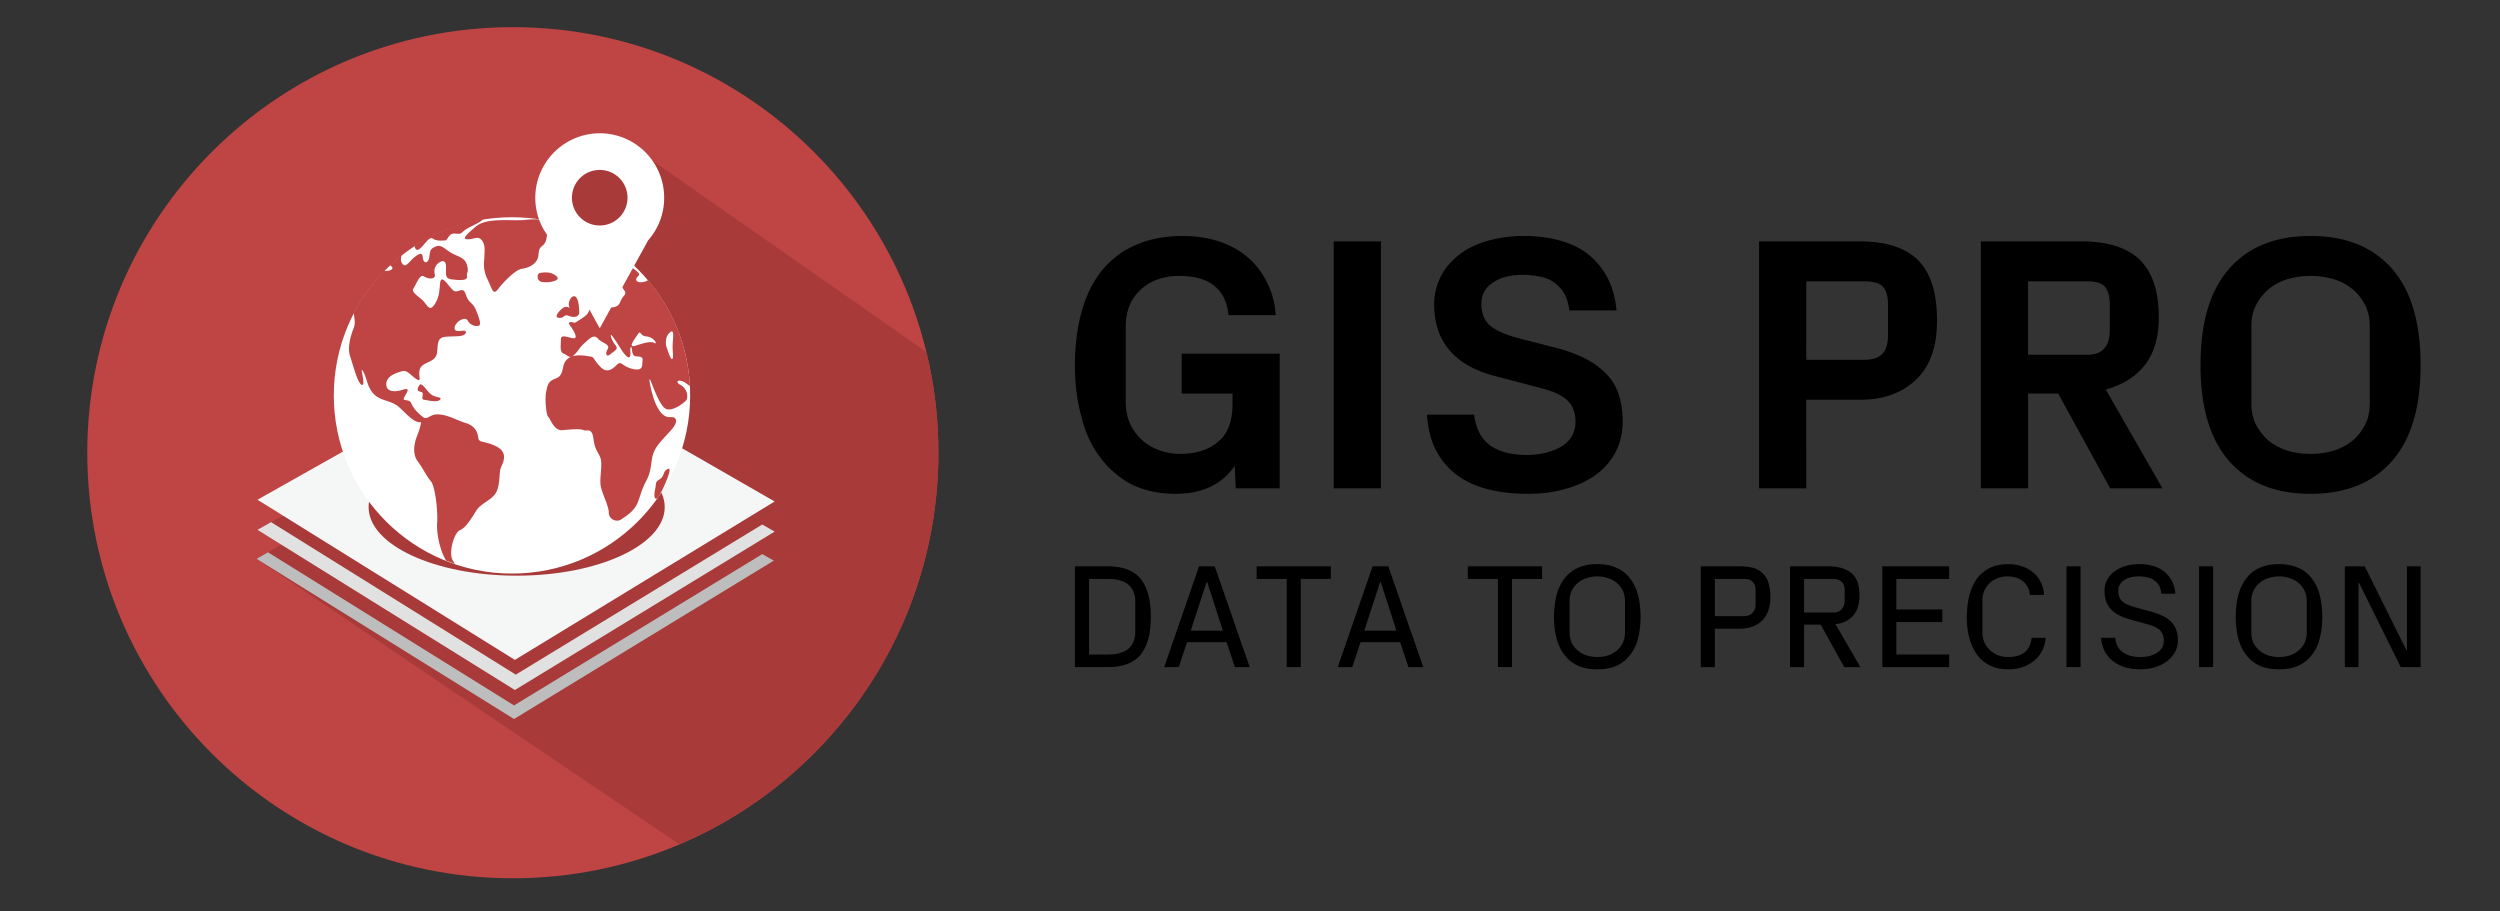 <?xml version="1.0" encoding="UTF-8" standalone="no"?>
<svg
   id="logo-header"
   viewBox="0 0 300 109.375"
   width="300"
   height="109.375"
   version="1.1"
   sodipodi:docname="gispro_logo.svg"
   inkscape:version="1.2.1 (8a69933317, 2022-10-28, custom)"
   xmlns:inkscape="http://www.inkscape.org/namespaces/inkscape"
   xmlns:sodipodi="http://sodipodi.sourceforge.net/DTD/sodipodi-0.dtd"
   xmlns="http://www.w3.org/2000/svg"
   xmlns:svg="http://www.w3.org/2000/svg"
   xmlns:rdf="http://www.w3.org/1999/02/22-rdf-syntax-ns#"
   xmlns:cc="http://creativecommons.org/ns#"
   xmlns:dc="http://purl.org/dc/elements/1.1/">
  <rect x="0" y="0" width="300" height="109.375" fill="#333333" stroke="none"/>
  <defs
     id="defs869" />
  <sodipodi:namedview
     pagecolor="#ffffff"
     bordercolor="#666666"
     borderopacity="1"
     objecttolerance="10"
     gridtolerance="10"
     guidetolerance="10"
     inkscape:pageopacity="0"
     inkscape:pageshadow="2"
     inkscape:window-width="1848"
     inkscape:window-height="1136"
     id="namedview867"
     showgrid="false"
     inkscape:zoom="3.0416668"
     inkscape:cx="146.79452"
     inkscape:cy="50.136985"
     inkscape:window-x="972"
     inkscape:window-y="1107"
     inkscape:window-maximized="1"
     inkscape:current-layer="logo-header"
     inkscape:showpageshadow="2"
     inkscape:pagecheckerboard="0"
     inkscape:deskcolor="#d1d1d1" />
  <path
     d="M 281.384,80.052 V 67.96 h 2.383 l 4.996,10.046 h 0.071 v -10.046 h 1.636 v 12.091 h -2.383 l -4.996,-10.1 h -0.071 V 80.052 Z M 265.574,67.96 h -1.69 v 12.091 h 1.69 z m -15.908,0 h -1.69 v 12.091 h 1.69 z M 225.875,80.052 V 67.96 h 8.021 v 1.512 h -6.331 v 3.662 h 5.512 v 1.512 h -5.512 v 3.894 h 6.331 v 1.512 z m -11.076,0 V 67.96 h 4.552 c 0.641,0 1.192,0.071 1.672,0.213 0.48,0.143 0.889,0.374 1.208,0.657 0.321,0.303 0.552,0.659 0.695,1.086 0.142,0.445 0.213,0.943 0.213,1.512 0,0.534 -0.071,1.014 -0.196,1.44 a 2.758,2.758 0 0 1 -0.676,1.121 c -0.232,0.248 -0.517,0.445 -0.819,0.587 -0.32,0.16 -0.711,0.267 -1.191,0.321 l 2.987,5.156 h -1.938 l -2.828,-5.104 h -1.992 v 5.104 z m 1.69,-6.544 h 3.486 c 0.444,0 0.8,-0.142 1.03,-0.409 0.232,-0.267 0.356,-0.606 0.356,-0.978 v -1.335 c 0,-0.409 -0.124,-0.746 -0.374,-0.978 -0.248,-0.231 -0.587,-0.337 -1.013,-0.337 h -3.486 z m -12.398,6.544 V 67.96 h 4.57 c 0.73,0 1.316,0.071 1.761,0.196 a 2.642,2.642 0 0 1 1.831,1.903 c 0.124,0.48 0.196,1.013 0.196,1.582 0,0.552 -0.071,1.086 -0.231,1.566 -0.161,0.498 -0.428,0.925 -0.765,1.262 -0.677,0.658 -1.583,0.978 -2.775,0.978 h -2.898 v 4.606 z m 1.69,-6.116 h 3.538 c 0.409,0 0.73,-0.143 0.978,-0.392 a 1.382,1.382 0 0 0 0.374,-0.995 v -1.76 c 0,-0.409 -0.124,-0.73 -0.355,-0.962 -0.232,-0.248 -0.569,-0.355 -0.997,-0.355 h -3.538 z m -29.64,-4.465 v -1.51 h 8.908 v 1.512 h -3.61 v 10.578 h -1.688 V 69.472 h -3.61 z m -15.609,10.581 4.179,-12.091 h 1.885 l 4.196,12.091 h -1.779 l -0.997,-2.988 h -4.746 l -0.997,2.988 z m 3.182,-4.374 h 3.859 l -1.885,-5.832 h -0.071 z m -12.916,-6.207 v -1.51 h 8.909 v 1.512 h -3.61 v 10.578 h -1.69 V 69.472 h -3.61 z m -11.093,10.581 4.179,-12.091 h 1.885 l 4.196,12.091 h -1.779 L 147.192,77.063 h -4.748 l -0.995,2.988 z m 3.184,-4.374 h 3.858 l -1.884,-5.832 h -0.073 z m -13.892,4.374 V 67.96 h 3.912 c 1.833,0 3.147,0.498 3.966,1.493 0.817,1.014 1.226,2.526 1.226,4.552 0,2.028 -0.409,3.538 -1.226,4.552 -0.817,0.997 -2.133,1.494 -3.966,1.494 h -3.91 z m 1.69,-1.512 h 2.222 c 1.138,0 1.974,-0.232 2.524,-0.712 0.534,-0.48 0.802,-1.156 0.802,-2.044 v -3.556 c 0,-0.89 -0.268,-1.566 -0.802,-2.046 -0.55,-0.48 -1.386,-0.711 -2.524,-0.711 h -2.222 z M 268.289,74.008 c 0,-0.944 0.107,-1.815 0.302,-2.58 0.214,-0.782 0.517,-1.44 0.943,-1.992 a 3.923,3.923 0 0 1 1.601,-1.28 c 0.658,-0.302 1.44,-0.463 2.348,-0.463 0.906,0 1.688,0.16 2.346,0.463 0.658,0.285 1.192,0.73 1.601,1.28 0.427,0.552 0.747,1.211 0.943,1.992 0.196,0.765 0.302,1.636 0.302,2.578 a 10.622,10.622 0 0 1 -0.302,2.597 5.212,5.212 0 0 1 -0.943,1.973 c -0.409,0.552 -0.943,0.978 -1.601,1.299 -0.658,0.302 -1.44,0.445 -2.346,0.445 -0.908,0 -1.69,-0.143 -2.348,-0.445 a 4.277,4.277 0 0 1 -1.601,-1.299 c -0.426,-0.533 -0.728,-1.208 -0.943,-1.973 A 10.622,10.622 0 0 1 268.289,74.007 Z m 1.868,1.866 c 0,0.463 0.089,0.871 0.248,1.245 0.178,0.356 0.41,0.676 0.712,0.925 0.32,0.266 0.658,0.463 1.067,0.604 a 4.406,4.406 0 0 0 2.596,0 3.152,3.152 0 0 0 1.068,-0.604 c 0.302,-0.248 0.533,-0.569 0.711,-0.925 0.16,-0.374 0.249,-0.782 0.249,-1.245 v -3.735 c 0,-0.461 -0.089,-0.87 -0.249,-1.226 a 2.874,2.874 0 0 0 -1.779,-1.529 3.888,3.888 0 0 0 -1.297,-0.213 c -0.463,0 -0.89,0.07 -1.299,0.213 a 2.877,2.877 0 0 0 -1.779,1.529 2.977,2.977 0 0 0 -0.248,1.226 z m -18.024,0.658 h 1.69 c 0.089,0.817 0.409,1.405 0.96,1.76 0.552,0.374 1.227,0.552 2.027,0.552 0.41,0 0.784,-0.035 1.121,-0.124 0.339,-0.089 0.641,-0.213 0.889,-0.374 a 2.028,2.028 0 0 0 0.623,-0.606 c 0.142,-0.248 0.213,-0.533 0.213,-0.852 0,-0.534 -0.142,-0.925 -0.426,-1.227 -0.302,-0.302 -0.765,-0.534 -1.405,-0.712 l -2.365,-0.657 c -0.995,-0.286 -1.725,-0.695 -2.205,-1.246 -0.48,-0.533 -0.711,-1.262 -0.711,-2.151 0,-0.463 0.088,-0.871 0.285,-1.264 0.196,-0.391 0.48,-0.73 0.852,-1.013 a 4.188,4.188 0 0 1 1.316,-0.676 c 0.498,-0.16 1.067,-0.248 1.69,-0.248 0.587,0 1.121,0.07 1.636,0.212 0.498,0.125 0.943,0.339 1.316,0.641 0.391,0.285 0.711,0.658 0.943,1.103 0.248,0.444 0.409,0.978 0.463,1.599 h -1.69 c -0.035,-0.409 -0.124,-0.746 -0.285,-1.013 a 2.138,2.138 0 0 0 -0.623,-0.641 2.069,2.069 0 0 0 -0.817,-0.321 3.921,3.921 0 0 0 -0.943,-0.105 c -0.765,0 -1.369,0.16 -1.814,0.461 a 1.458,1.458 0 0 0 -0.676,1.264 c 0,0.569 0.161,0.978 0.463,1.262 0.302,0.267 0.8,0.498 1.475,0.693 l 1.939,0.534 c 0.515,0.142 0.978,0.302 1.386,0.498 0.427,0.196 0.765,0.426 1.049,0.693 0.267,0.285 0.48,0.606 0.623,0.978 0.142,0.356 0.213,0.801 0.213,1.299 0,0.534 -0.124,1.014 -0.374,1.44 -0.231,0.428 -0.569,0.782 -0.96,1.086 a 4.509,4.509 0 0 1 -1.44,0.693 c -0.552,0.178 -1.121,0.248 -1.725,0.248 a 6.828,6.828 0 0 1 -1.725,-0.213 4.436,4.436 0 0 1 -1.459,-0.693 3.528,3.528 0 0 1 -1.049,-1.173 3.925,3.925 0 0 1 -0.48,-1.707 z M 236.02,74.115 c 0,-0.978 0.107,-1.868 0.302,-2.669 0.213,-0.782 0.515,-1.458 0.924,-2.027 0.41,-0.552 0.943,-0.978 1.566,-1.28 0.622,-0.302 1.369,-0.445 2.205,-0.445 0.569,0 1.121,0.089 1.618,0.267 a 3.773,3.773 0 0 1 2.259,1.903 c 0.231,0.445 0.355,0.96 0.391,1.529 h -1.69 c -0.089,-0.712 -0.356,-1.262 -0.836,-1.636 -0.48,-0.391 -1.102,-0.587 -1.903,-0.587 -0.426,0 -0.817,0.07 -1.191,0.231 a 2.763,2.763 0 0 0 -0.943,0.604 c -0.267,0.267 -0.463,0.569 -0.623,0.943 a 3.175,3.175 0 0 0 -0.213,1.192 v 3.734 c 0,0.426 0.071,0.817 0.232,1.191 a 3.052,3.052 0 0 0 1.653,1.564 c 0.374,0.143 0.765,0.214 1.191,0.214 0.801,0 1.459,-0.178 1.957,-0.534 0.498,-0.372 0.782,-0.96 0.871,-1.777 h 1.69 c -0.036,0.569 -0.178,1.084 -0.427,1.547 a 3.513,3.513 0 0 1 -0.96,1.21 4.742,4.742 0 0 1 -1.386,0.765 5.477,5.477 0 0 1 -1.725,0.267 c -0.801,0 -1.512,-0.143 -2.135,-0.445 a 3.913,3.913 0 0 1 -1.547,-1.245 c -0.409,-0.552 -0.73,-1.192 -0.943,-1.955 -0.231,-0.766 -0.337,-1.62 -0.337,-2.561 z m -49.538,-0.107 c 0,-0.944 0.107,-1.815 0.302,-2.58 0.213,-0.782 0.515,-1.44 0.943,-1.992 0.409,-0.55 0.943,-0.995 1.601,-1.28 0.658,-0.302 1.44,-0.463 2.346,-0.463 0.908,0 1.69,0.16 2.348,0.463 0.658,0.285 1.191,0.73 1.601,1.28 0.426,0.552 0.747,1.211 0.943,1.992 0.196,0.765 0.302,1.636 0.302,2.578 a 10.622,10.622 0 0 1 -0.302,2.597 5.234,5.234 0 0 1 -0.943,1.973 c -0.41,0.552 -0.943,0.978 -1.601,1.299 -0.658,0.302 -1.44,0.445 -2.348,0.445 -0.906,0 -1.688,-0.143 -2.346,-0.445 a 4.265,4.265 0 0 1 -1.601,-1.299 c -0.428,-0.533 -0.73,-1.208 -0.943,-1.973 a 10.622,10.622 0 0 1 -0.302,-2.597 z m 1.866,1.866 c 0,0.463 0.089,0.871 0.25,1.245 0.178,0.356 0.409,0.676 0.711,0.925 0.321,0.266 0.658,0.463 1.068,0.604 a 4.398,4.398 0 0 0 2.596,0 c 0.409,-0.142 0.765,-0.339 1.067,-0.604 0.302,-0.248 0.534,-0.569 0.712,-0.925 0.159,-0.374 0.248,-0.782 0.248,-1.245 v -3.735 a 2.977,2.977 0 0 0 -0.248,-1.226 2.877,2.877 0 0 0 -1.779,-1.529 3.897,3.897 0 0 0 -1.299,-0.213 c -0.463,0 -0.889,0.07 -1.297,0.213 -0.41,0.124 -0.747,0.321 -1.068,0.587 a 2.874,2.874 0 0 0 -0.711,0.943 c -0.161,0.356 -0.25,0.765 -0.25,1.226 z M 237.704,58.6 V 28.967 h 12.071 c 3.138,0 5.492,0.741 7.017,2.224 1.525,1.525 2.266,3.791 2.266,6.929 0,2.353 -0.566,4.227 -1.656,5.664 -1.132,1.439 -2.702,2.397 -4.705,2.963 l 6.798,11.853 h -6.275 l -6.232,-11.373 h -3.617 v 11.373 z m 5.666,-16.035 h 7.147 c 1.787,0 2.658,-1.004 2.658,-2.965 v -3.049 c 0,-1.002 -0.217,-1.7 -0.566,-2.136 -0.392,-0.436 -1.09,-0.654 -2.092,-0.654 h -7.147 v 8.803 z M 211.088,58.6 V 28.967 h 12.071 c 3.138,0 5.492,0.741 7.017,2.267 1.525,1.525 2.266,3.966 2.266,7.234 0,3.137 -0.827,5.49 -2.527,7.103 -1.7,1.612 -3.922,2.397 -6.712,2.397 h -6.449 V 58.6 Z m 5.666,-15.427 h 7.017 c 1.001,0 1.698,-0.261 2.135,-0.741 0.436,-0.479 0.654,-1.22 0.654,-2.222 v -3.661 c 0,-1.001 -0.217,-1.698 -0.61,-2.135 -0.392,-0.436 -1.134,-0.654 -2.178,-0.654 h -7.017 z m -51.044,-14.207 h -5.664 v 29.634 h 5.664 z m 98.354,14.821 c 0,-5.056 1.134,-8.934 3.443,-11.549 2.31,-2.615 5.534,-3.922 9.761,-3.922 4.227,0 7.451,1.307 9.761,3.922 2.31,2.615 3.443,6.493 3.443,11.549 0,5.098 -1.134,8.934 -3.443,11.549 -2.31,2.615 -5.534,3.922 -9.761,3.922 -4.227,0 -7.451,-1.307 -9.761,-3.922 -2.31,-2.615 -3.443,-6.449 -3.443,-11.549 z m 6.102,4.576 c 0,1.002 0.174,1.873 0.566,2.615 0.392,0.741 0.915,1.395 1.525,1.917 a 6.799,6.799 0 0 0 2.224,1.176 c 0.871,0.263 1.786,0.394 2.788,0.394 1.002,0 1.917,-0.131 2.79,-0.394 a 6.805,6.805 0 0 0 2.222,-1.176 c 0.654,-0.522 1.132,-1.176 1.525,-1.917 0.393,-0.741 0.566,-1.612 0.566,-2.615 v -9.151 c 0,-1.002 -0.174,-1.873 -0.566,-2.615 -0.392,-0.741 -0.871,-1.395 -1.525,-1.917 a 6.805,6.805 0 0 0 -2.222,-1.177 9.596,9.596 0 0 0 -2.79,-0.391 c -1.002,0 -1.917,0.131 -2.788,0.391 a 6.799,6.799 0 0 0 -2.224,1.177 6.598,6.598 0 0 0 -1.525,1.917 c -0.393,0.741 -0.566,1.612 -0.566,2.615 z m -98.934,1.395 h 5.666 c 0.217,1.742 0.871,2.962 2.005,3.747 1.088,0.741 2.527,1.09 4.271,1.09 1.656,0 3.049,-0.349 4.183,-1.002 1.132,-0.697 1.7,-1.7 1.7,-3.006 0,-1.048 -0.305,-1.875 -0.959,-2.529 -0.654,-0.61 -1.656,-1.09 -3.007,-1.439 L 179.293,45.095 c -2.44,-0.654 -4.227,-1.7 -5.403,-3.137 -1.22,-1.439 -1.787,-3.268 -1.787,-5.448 0,-1.176 0.263,-2.266 0.785,-3.312 0.48,-1.002 1.22,-1.83 2.136,-2.571 0.915,-0.741 2.047,-1.307 3.398,-1.7 a 15.968,15.968 0 0 1 4.488,-0.61 c 1.526,0 2.921,0.175 4.185,0.524 1.307,0.349 2.44,0.871 3.398,1.612 a 8.641,8.641 0 0 1 2.353,2.788 c 0.61,1.134 1.002,2.485 1.134,4.01 h -5.666 a 5.41,5.41 0 0 0 -0.61,-2.049 4.723,4.723 0 0 0 -1.264,-1.351 c -0.48,-0.305 -1.046,-0.566 -1.656,-0.654 a 10.011,10.011 0 0 0 -1.961,-0.219 c -1.57,0 -2.79,0.306 -3.705,0.96 -0.915,0.61 -1.351,1.439 -1.351,2.527 0,1.134 0.349,2.005 1.046,2.615 0.697,0.568 1.744,1.046 3.181,1.439 l 5.056,1.307 c 2.527,0.697 4.444,1.7 5.708,3.049 1.307,1.309 1.961,3.225 1.961,5.666 0,1.351 -0.261,2.571 -0.827,3.662 a 7.914,7.914 0 0 1 -2.353,2.743 c -1.002,0.741 -2.222,1.309 -3.617,1.701 -1.437,0.435 -2.963,0.61 -4.663,0.61 -1.656,0 -3.181,-0.175 -4.619,-0.524 -1.393,-0.349 -2.615,-0.871 -3.703,-1.656 a 8.514,8.514 0 0 1 -2.571,-2.962 c -0.654,-1.177 -1.002,-2.658 -1.134,-4.358 z M 128.99,43.875 c 0,-2.353 0.261,-4.49 0.784,-6.405 0.524,-1.919 1.307,-3.531 2.353,-4.882 1.09,-1.351 2.44,-2.44 4.053,-3.137 1.612,-0.741 3.529,-1.134 5.752,-1.134 1.569,0 3.006,0.219 4.358,0.654 1.307,0.436 2.44,1.046 3.443,1.917 a 9.253,9.253 0 0 1 2.308,3.007 c 0.61,1.176 0.959,2.485 1.046,3.922 h -5.667 c -0.305,-3.137 -2.31,-4.707 -5.883,-4.707 -1.917,0 -3.487,0.568 -4.663,1.658 -1.22,1.132 -1.786,2.613 -1.786,4.444 v 9.064 c 0,0.915 0.175,1.744 0.479,2.485 0.35,0.74 0.785,1.393 1.395,1.961 0.566,0.566 1.264,0.959 2.049,1.264 a 7.1,7.1 0 0 0 2.571,0.479 c 1.917,0 3.443,-0.479 4.576,-1.437 1.176,-0.959 1.744,-2.485 1.744,-4.533 v -1.264 h -6.102 v -4.793 h 11.766 v 16.166 h -5.273 l -0.131,-2.701 c -1.523,2.222 -3.877,3.356 -7.101,3.356 -2.005,0 -3.748,-0.394 -5.273,-1.134 a 11.118,11.118 0 0 1 -3.748,-3.225 c -1.046,-1.351 -1.786,-2.963 -2.266,-4.881 -0.522,-1.873 -0.784,-3.922 -0.784,-6.144 z"
     id="path844"
     style="stroke-width:1.459" />
  <path
     d="m 61.54,105.393 c 28.204,0 51.067,-22.864 51.067,-51.067 0,-28.204 -22.864,-51.067 -51.067,-51.067 -28.204,0 -51.067,22.864 -51.067,51.067 0,28.204 22.864,51.067 51.067,51.067 z"
     fill="#bf4444"
     id="path846"
     style="stroke-width:1.459" />
  <path
     d="m 112.611,54.33 c 0,-4.15 -0.496,-8.228 -1.455,-12.093 L 76.685,18.155 h -9.256 l -1.383,8.086 -12.695,2.766 11.099,17.341 -31.924,16.312 1.248,2.695 -2.969,1.695 L 81.544,101.319 C 99.807,93.552 112.611,75.431 112.611,54.33 Z"
     fill="#a83a3a"
     id="path848"
     style="stroke-width:1.459" />
  <path
     d="M 61.683,84.651 32.16,66.275 30.795,67.06 61.683,86.282 92.856,67.273 91.473,66.492 Z"
     fill="#bdbdbd"
     id="path850"
     style="stroke-width:1.459" />
  <path
     d="M 61.892,80.956 32.528,62.657 30.897,63.579 61.785,82.8 92.958,63.792 91.47,62.941 61.89,80.956 Z"
     fill="#e0e1e0"
     id="path852"
     style="stroke-width:1.459" />
  <path
     d="M 62.07,42.412 30.897,59.967 61.785,79.188 92.958,60.179 Z m -0.071,26.669 c -9.824,0 -17.767,-3.689 -17.767,-8.228 0,-4.538 7.943,-8.226 17.767,-8.226 9.824,0 17.767,3.689 17.767,8.226 0,4.541 -7.978,8.229 -17.767,8.229 z"
     fill="#f5f6f6"
     id="path854"
     style="stroke-width:1.459" />
  <path
     d="m 61.438,68.828 c 11.807,0 21.38,-9.572 21.38,-21.38 0,-11.808 -9.572,-21.38 -21.381,-21.38 -11.807,0 -21.38,9.572 -21.38,21.38 0,11.808 9.572,21.38 21.381,21.38 z"
     fill="#ffffff"
     id="path856"
     style="stroke-width:1.459" />
  <path
     d="m 80.146,56.272 c -0.674,0.32 -0.355,0.852 -0.992,1.242 -0.604,0.355 -0.356,0.496 -0.569,1.348 -0.177,0.851 0.071,1.347 0.496,0.674 0.426,-0.674 1.774,-3.618 1.065,-3.264 z M 46.786,31.819 c 0.333,0.213 0.468,0.451 0.029,0.613 -0.2,0.074 -0.46,0.088 -0.738,0.085 a 21.448,21.448 0 0 0 -3.627,5.026 c 0.085,0.731 0.216,1.275 0.003,1.805 -0.355,0.852 -0.816,2.412 -0.425,3.44 0.355,1.065 0.922,3.334 1.418,3.405 0.496,0.07 -0.355,-2.447 0.107,-1.666 0.496,0.814 0.496,1.984 1.347,2.801 0.852,0.816 2.022,0.709 2.944,1.488 0.922,0.817 1.844,1.987 2.695,1.846 0,0 -0.07,0.603 -0.496,1.666 -0.426,1.065 -0.496,2.269 0.071,3.014 0.568,0.744 1.099,1.844 1.595,2.412 0.496,0.568 0.852,3.512 0.746,5 -0.079,1.106 0.273,3.206 1.083,4.52 0.35,0.139 0.703,0.268 1.061,0.39 a 2.658,2.658 0 0 1 -0.371,-0.654 c -0.318,-0.924 0.248,-3.086 0.994,-3.405 0.744,-0.32 1.418,-1.525 1.986,-2.412 0.569,-0.852 1.987,-1.242 2.412,-2.27 0.426,-1.065 0.248,-2.27 0.496,-2.838 0.248,-0.568 0.924,-1.773 -0.566,-2.518 -1.49,-0.744 -2.094,-0.355 -2.164,-1.064 -0.071,-0.674 -0.426,-1.418 -1.49,-1.736 -1.065,-0.321 -1.986,-0.924 -3.157,-1.03 -1.17,-0.142 -1.418,0.781 -2.021,0.285 -0.603,-0.496 -1.1,-0.992 -1.348,-1.596 -0.248,-0.603 -0.992,-0.248 -0.922,-0.603 0.071,-0.355 1.065,-1.418 -0.071,-1.065 -1.099,0.356 -2.092,0.25 -2.021,-0.744 0.071,-0.992 1.418,-1.347 1.986,-1.488 0.568,-0.107 0.992,0.568 1.668,0.992 0.674,0.426 0.07,-0.603 0.425,-1.347 0.355,-0.744 1.774,-0.674 1.987,-1.738 0.177,-1.065 -0.073,-1.916 1.064,-2.022 1.099,-0.105 2.27,0.071 2.412,-0.496 0.107,-0.568 -1.277,0.177 -1.348,-0.496 -0.07,-0.674 1.242,-1.596 1.596,-0.922 0.355,0.674 1.277,0.744 1.418,0.496 0.107,-0.248 0,-0.674 -0.425,-1.738 -0.426,-1.065 -0.852,-0.744 -1.242,-1.916 -0.355,-1.17 -0.992,0.071 -1.596,-0.568 -0.603,-0.603 -1.348,-1.914 -1.488,-0.814 -0.108,1.099 -0.108,1.736 -0.676,2.588 -0.568,0.851 -0.816,0.177 -1.277,-0.355 -0.496,-0.568 -1.596,-1.099 -1.24,-1.596 0.355,-0.496 0.744,-1.773 1.277,-1.418 0.566,0.355 1.418,0.355 1.275,-0.248 -0.105,-0.603 0,-0.851 0.248,-1.17 0.248,-0.321 1.1,-0.852 1.1,0.248 0,1.099 -0.105,1.418 0.746,1.525 0.851,0.107 1.844,0.177 1.773,-0.355 -0.07,-0.568 0.248,-0.426 0,-1.348 -0.248,-0.922 -0.992,-0.992 -1.773,-1.418 -0.817,-0.426 -1.242,-1.099 -1.916,-0.851 -0.674,0.248 -0.744,0.496 -0.816,1.17 -0.071,0.674 -0.426,0.922 -0.674,0.603 -0.248,-0.321 0.071,-1.277 -0.851,-0.674 -0.922,0.603 -1.277,1.666 -1.774,0.922 -0.193,-0.29 -0.123,-0.661 -0.042,-0.973 -0.486,0.384 -0.954,0.788 -1.405,1.211 z"
     fill="#bf4444"
     id="path858"
     style="stroke-width:1.459" />
  <path
     d="m 50.32,46.233 c -0.39,0.638 -0.177,0.674 0.248,0.816 0.426,0.107 -0.177,0.851 0.321,0.922 0.496,0.07 1.595,0.353 1.914,0 0.318,-0.355 -0.496,-0.213 -1.065,-0.639 -0.566,-0.425 -1.134,-1.561 -1.418,-1.099 z m 0.219,-16.527 c 0.603,-0.603 0.992,-1.348 1.418,-1.065 0.426,0.321 1.17,0.214 1.49,0.214 0.32,-0.035 0.355,-0.957 1.24,-0.817 0.852,0.107 0.569,-0.175 1.491,-0.673 0.638,-0.344 1.784,-0.858 1.748,-1.058 a 21.248,21.248 0 0 0 -8.178,3.184 c 0.066,0.467 0.282,0.724 0.791,0.214 z m 6.557,-2.515 c -0.744,0.638 -1.844,1.525 -0.992,1.525 0.851,0 1.275,-0.461 1.736,0.142 0.463,0.603 0.285,1.525 0.285,1.951 0,0.425 -0.248,1.418 0.355,2.66 0.603,1.24 0.674,2.021 1.277,1.24 0.603,-0.814 2.092,-2.34 2.838,-2.447 0.744,-0.105 1.488,-0.425 1.844,-1.064 0.355,-0.603 0,-1.205 0.603,-1.666 0.603,-0.461 0.496,-0.992 0.674,-1.666 0.178,-0.674 1.844,-0.674 1.099,-1.065 -0.744,-0.355 -2.092,-0.603 -3.689,-0.425 -1.525,0.213 -4.681,-0.355 -6.029,0.816 z m 25.114,18.718 c 0.185,0.149 0.384,0.292 0.575,0.403 A 21.294,21.294 0 0 0 77.771,33.614 c -0.613,0.404 -1.547,0.315 -1.414,-0.152 0.107,-0.496 0.922,-0.356 -0.425,-1.278 -1.348,-0.922 -1.598,-1.736 -2.661,-0.568 -1.065,1.172 -1.277,2.164 -1.916,2.448 -0.603,0.318 -1.099,1.277 -0.425,1.525 0.674,0.248 0.744,0 1.277,0.496 0.568,0.496 1.277,0.355 1.418,0.071 0.107,-0.321 0.248,-1.277 0.32,-1.668 0.07,-0.355 0.674,-1.595 0.639,-0.603 -0.071,0.992 0.851,0.992 0.248,1.666 -0.604,0.674 -0.248,1.242 -1.49,1.348 -1.242,0.107 -1.277,-0.603 -1.986,-0.248 -0.674,0.355 -0.604,0.603 -0.852,0.992 -0.248,0.355 -1.526,1.1 -1.526,1.1 0,0 -1.064,-0.355 -0.568,0.32 0.496,0.673 0.924,1.488 0.496,1.525 -0.425,0.07 -1.595,-0.603 -1.595,0.107 0,0.744 -0.178,1.523 0.32,1.736 0.355,0.143 0.568,0.426 0.886,0.391 a 1.43,1.43 0 0 0 -0.638,0.496 c -0.496,0.639 -0.177,1.738 -1.17,2.092 -0.992,0.355 -0.992,0.817 -1.17,1.596 -0.178,0.817 0,2.836 0.248,3.014 0.248,0.178 0.674,1.736 1.736,1.596 1.065,-0.107 2.165,-0.178 2.52,0 0.355,0.177 0.992,-0.39 1.17,1.029 0.178,1.418 0.603,1.596 0.852,2.34 0.248,0.744 -0.107,2.27 0,3.192 0.105,0.922 0.992,2.518 0.992,3.334 0,0.817 0.922,1.17 1.42,0.852 0.496,-0.321 1.525,-0.924 1.986,-1.916 0.426,-0.992 0.426,-1.49 1.099,-2.766 0.674,-1.278 0.498,-2.235 0.817,-3.192 0.318,-0.992 1.064,-1.668 2.057,-2.766 1.029,-1.1 0.816,-1.738 0,-1.668 -0.817,0.071 -1.385,-0.744 -1.809,-1.736 -0.426,-0.994 -0.922,-3.44 -0.568,-2.661 0.355,0.817 1.099,3.016 1.844,3.405 0.744,0.355 2.092,-0.638 2.412,-0.992 0.32,-0.355 0.178,-1.42 -0.603,-1.844 -0.817,-0.426 -0.321,-0.817 0.496,-0.32 z m -5.107,-2.623 c -0.073,0.496 0.175,1.277 -1.172,0.992 -1.348,-0.318 -1.348,-1.064 -1.916,-0.496 -0.568,0.568 -1.24,1.065 -2.021,0.178 -0.817,-0.852 -0.674,-1.1 -1.1,-1.172 -0.318,-0.035 -1.348,-0.283 -2.199,-0.035 0.07,-0.035 0.142,-0.107 0.212,-0.177 0.604,-0.568 0.498,-0.744 1.172,-1.348 0.674,-0.603 1.17,-1.17 1.668,-0.603 0.496,0.569 1.525,0.674 1.17,1.277 -0.355,0.603 -0.107,0.992 0.32,0.603 0.425,-0.355 1.064,-0.603 0.603,-1.099 -0.426,-0.496 -0.852,-1.774 -0.248,-0.922 0.603,0.851 0.816,1.277 1.17,1.773 0.355,0.496 0.744,0.816 0.851,0.496 0.107,-0.318 -0.07,-0.992 0.107,-1.099 0.178,-0.107 0,1.064 0.569,1.099 0.603,0.071 0.886,0.035 0.814,0.533 z m 1.418,-2.129 c -0.426,-0.248 -1.242,0 -2.235,0.32 -0.992,0.32 -0.213,-0.674 0.248,-1.348 0.391,-0.603 0.178,0.178 1.065,0.248 0.886,0.073 1.383,1.029 0.922,0.781 z m 2.162,1.916 c -0.177,0.177 -0.496,-0.852 -0.673,-1.348 -0.178,-0.496 -0.178,-1.348 0.355,-1.809 0.639,-0.603 0.355,0.781 0.355,1.526 -0.036,0.709 0.142,1.453 -0.036,1.631 z"
     fill="#bf4444"
     id="path860"
     style="stroke-width:1.459" />
  <path
     d="m 68.799,35.559 c -0.39,0.107 -0.673,0.852 -0.496,1.242 0.178,0.355 -0.177,-0.177 -0.674,0.107 -0.496,0.32 -1.24,1.17 -0.566,1.24 0.673,0.073 0.568,-0.496 1.17,-0.248 0.603,0.248 1.277,0.178 1.277,-0.425 0,-0.603 -0.107,-2.092 -0.711,-1.916 z M 64.791,32.753 c -0.355,0.035 -0.496,0.992 0.321,1.099 0.814,0.107 2.232,-0.177 1.701,-0.674 -0.533,-0.496 -1.17,-0.568 -2.022,-0.425 z"
     fill="#bf4444"
     id="path862"
     style="stroke-width:1.459" />
  <path
     d="m 71.967,15.993 a 7.748,7.748 0 0 0 -7.732,7.732 c 0,1.951 0.711,3.724 1.916,5.072 l 5.816,10.603 5.816,-10.568 a 7.643,7.643 0 0 0 1.916,-5.107 7.726,7.726 0 0 0 -7.732,-7.732 z m 0,11.066 a 3.33,3.33 0 0 1 -3.334,-3.334 3.33,3.33 0 0 1 3.334,-3.334 3.33,3.33 0 0 1 3.334,3.334 3.33,3.33 0 0 1 -3.334,3.334 z"
     fill="#ffffff"
     stroke="#ef4523"
     stroke-width="0.001"
     stroke-miterlimit="10"
     id="path864" />
</svg>
